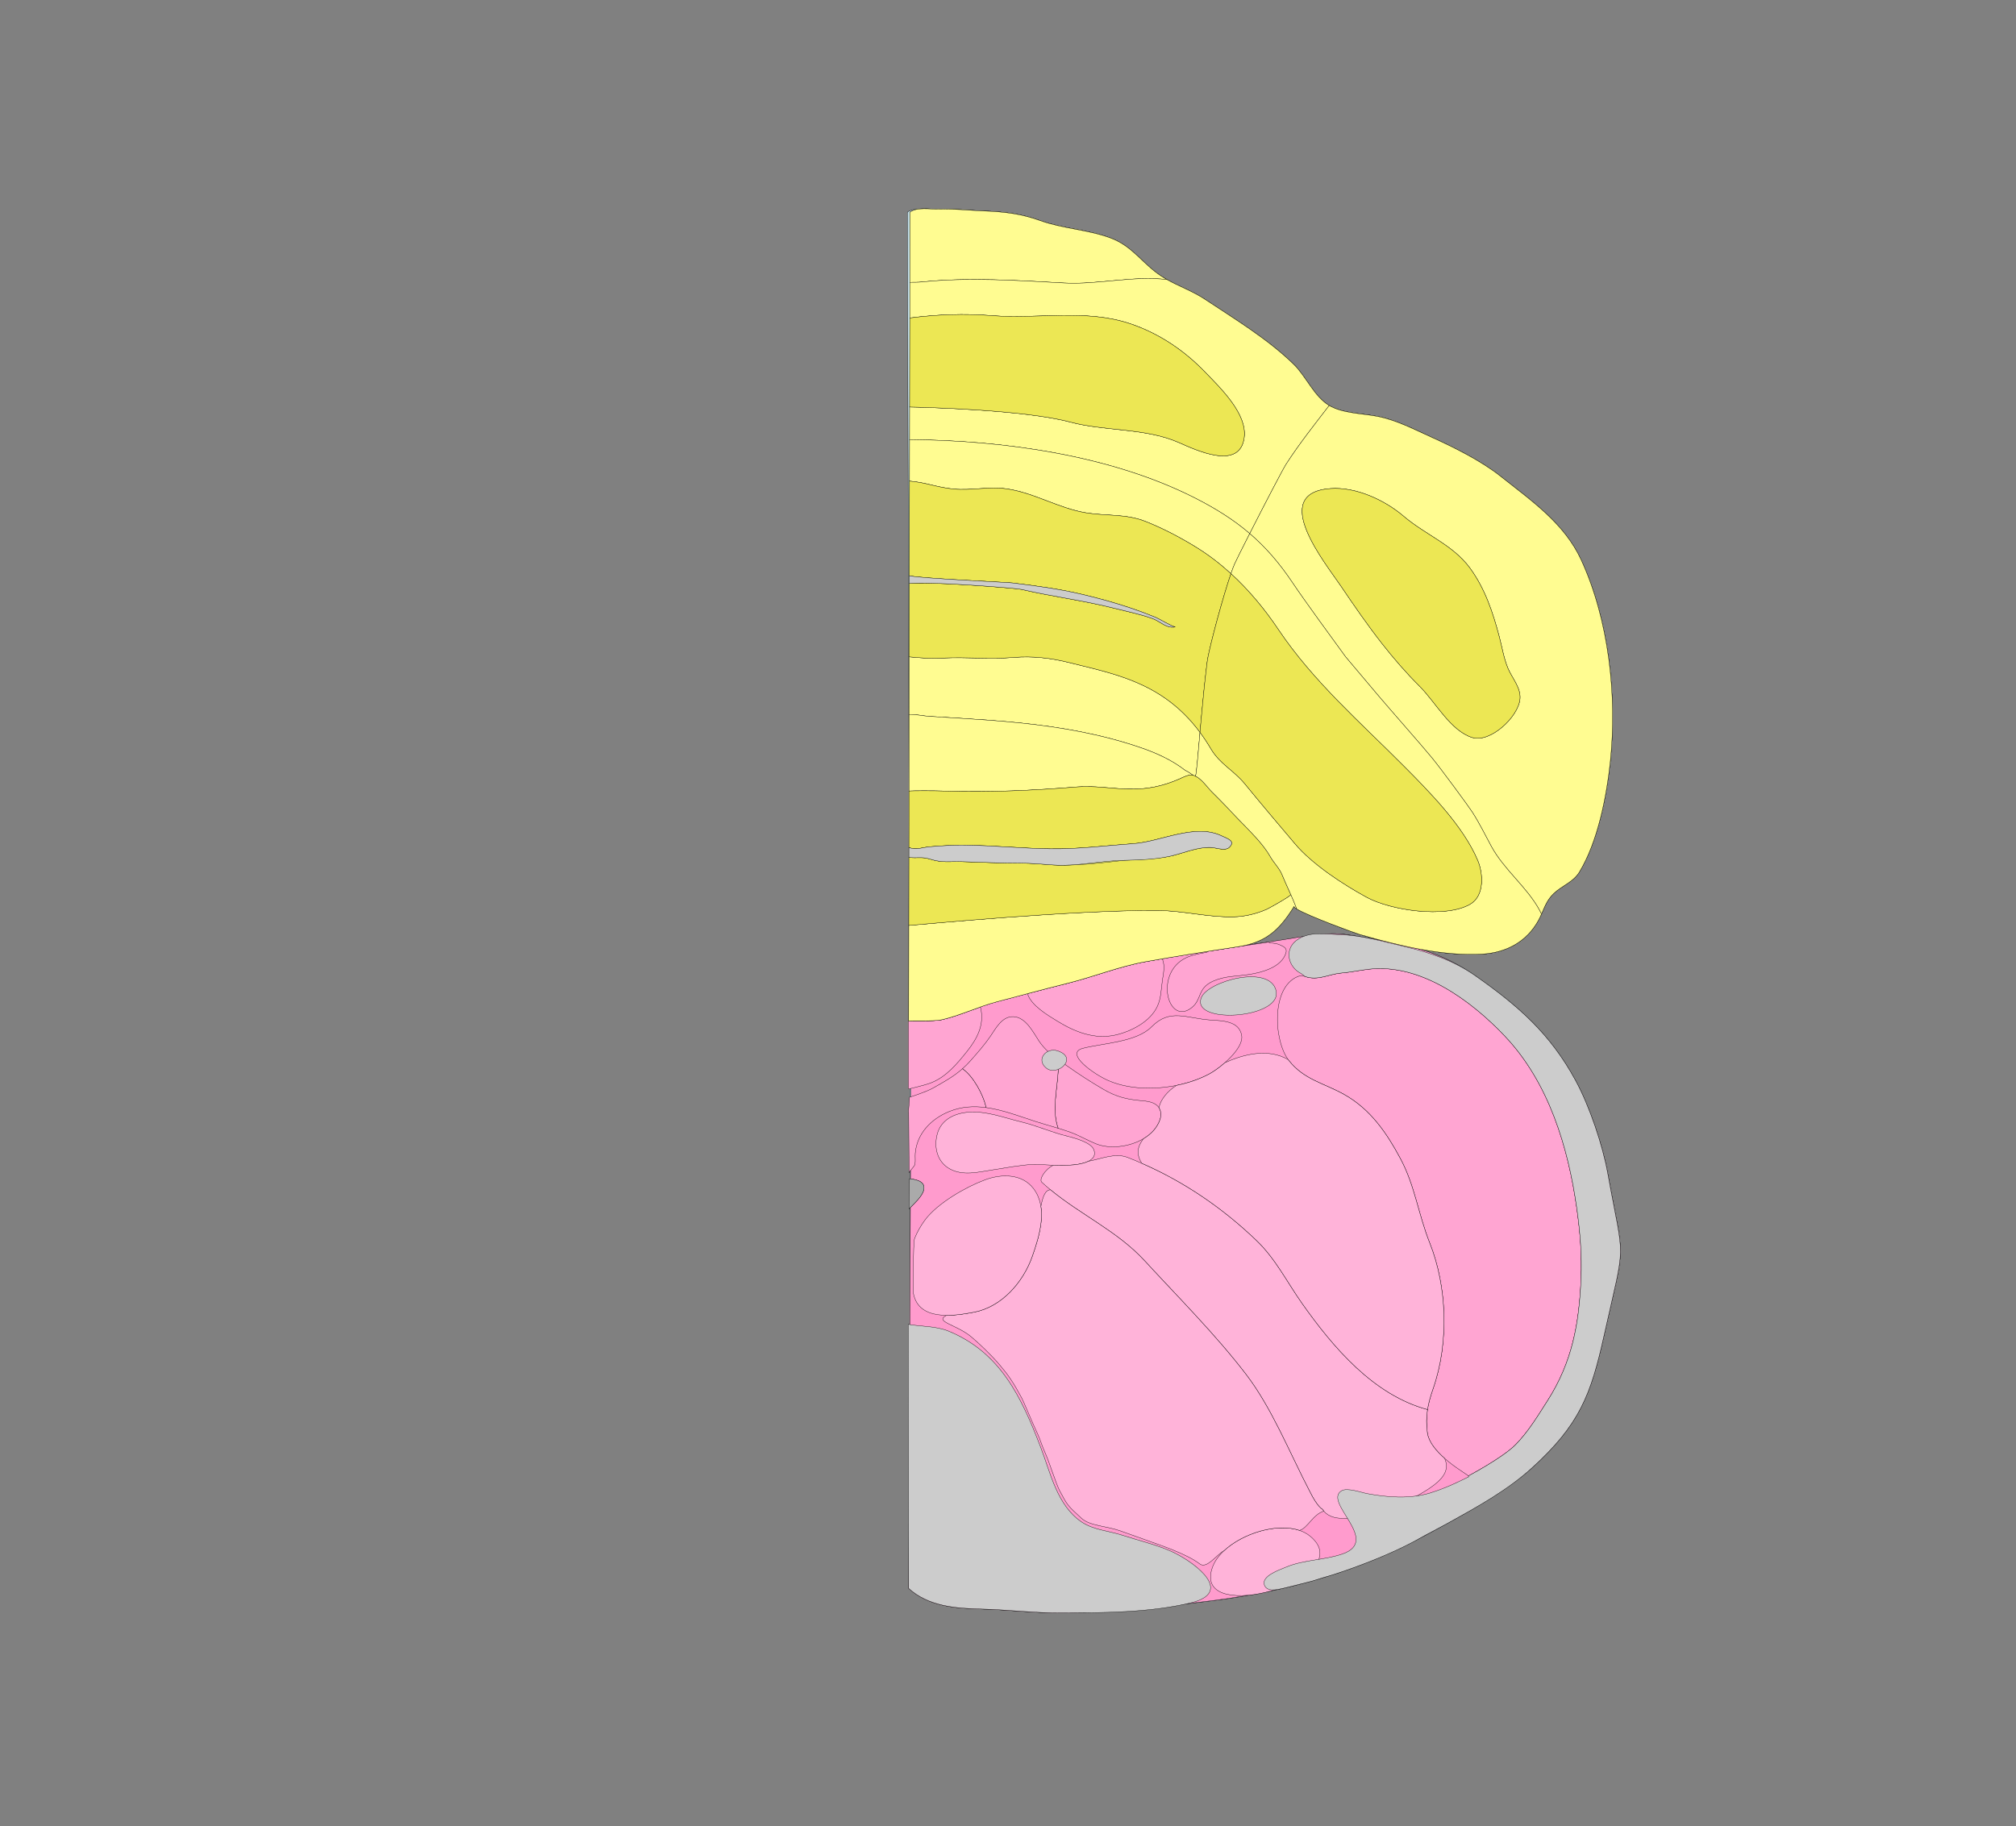 <svg width="6480" height="5872" xmlns="http://www.w3.org/2000/svg">
<rect width="100%" height="100%" fill="#808080" stroke="none"/>
<g transform="scale(1.0)">
<g id="180643204" order="1" parent_id="" graphic_group_label_id="28" graphic_group_label="Atlas - Adult Mouse" sub_image_id="100960101" transform=" scale(1.0, 1.0)"><path id="180643206" parent_id="180643204" order="0" structure_id="8" d="M2928.971,5106.835
			c62.827,57.875,150.484,64.449,231.764,66.42c84.979,2.063,168.661,12.936,254.662,12.521
			c163.063-0.786,319.812-18.825,482.313-39.135c244.854-30.606,473.681-95.772,689.833-213.368
			c100.874-54.893,247.862-133.293,335.56-212.803c154.647-140.221,190.261-235.935,232.697-426.342
			c70.74-317.407,65.701-223.893,12.099-520.619c-16.723-92.574-58.705-216.727-103.545-299.372
			c-81.344-149.883-182.925-239.034-322.155-336.899c-131.944-92.744-254.168-106.466-409.254-131.772
			c-68.247-11.143-139.449,6.149-207.414,16.39c-146.865,22.119-295.466,43.995-441.091,69.691
			c97.021-17.128,194.366-32.723,291.8-47.299c90.481-13.516,134.298-51.027,183.381-130.399
			c-7.311,11.983,193.959,85.626,211.072,90.547c121.899,35.002,267.572,70.885,394.249,62.997
			c77.037-4.805,142.314-39.817,179.794-108.105c17.56-32.01,21.632-60.037,49.115-86.488c26.33-25.349,62.738-36.408,82.643-69.198
			c59.379-97.872,87.592-243.261,99.455-355.456c22.23-210.165-4.739-455.341-93.978-648.498
			c-54.114-117.128-160.28-190.106-259.062-268.489c-61.505-48.814-148.019-92.12-219.909-124.552
			c-57.432-25.917-114.199-55.94-175.655-67.859c-47.93-9.307-111.635-9.404-154.76-34.793
			c-48.572-28.604-74.156-93.208-113.972-132.171c-83.09-81.304-189.06-145.434-286.194-209.774
			c-45.081-29.866-96.03-45.233-140.521-74.671c-61.188-40.487-91.266-95.825-162.557-122.171
			c-73.328-27.094-152.57-29.467-225.964-55.866c-60.215-21.665-113.858-28.257-178.227-30.793
			c-49.651-1.955-99.188-7.449-147.961-6.064c-27.905,0.791-78.155-7.396-100.68,9.911L2928.971,5106.835z" style="stroke:black;fill:#bfdae3"/><path id="180643207" parent_id="180643204" order="1" structure_id="354" d="M5167.752,3773.51
			c-16.789-92.574-58.926-216.727-103.927-299.372c-81.636-149.883-183.589-239.034-323.325-336.899
			c-132.429-92.744-255.1-106.466-410.744-131.772c-68.5-11.143-139.961,6.149-208.168,16.39
			c-147.401,22.119-296.549,43.995-442.708,69.691c-87.032,15.297-169.439,49.003-255.021,70.115
			c-75.834,18.712-151.182,39.272-226.717,59.111c-60.824,15.971-119.821,44.888-179.452,58.139
			c-24.643,5.475-88.46,1.939-88.687,4.122l-2.32,507.194c21.909,2.531,50.53,10.105,41.738,38.32
			c-5.783,18.554-27.374,38.783-42.16,53.885l-5.6,1224.401c63.055,57.875,151.037,64.449,232.609,66.42
			c85.288,2.063,169.275,12.936,255.587,12.521c163.661-0.786,320.979-18.825,484.073-39.135
			c245.745-30.606,475.407-95.772,692.345-213.368c101.242-54.893,248.766-133.293,336.787-212.803
			c155.209-140.221,190.951-235.935,233.541-426.342C5226.604,3976.722,5221.549,4070.236,5167.752,3773.51z" style="stroke:black;fill:#ff9bcd"/><path id="180643219" parent_id="180643204" order="2" structure_id="207" d="M2919.437,3283.034v218.108
			c-1.591,0.967,54.202-11.874,75.088-20.415c48.028-19.652,82.05-60.742,113.963-100.65
			c33.041-41.341,56.207-86.323,43.434-139.968l-0.284-2.703c-42.258,14.923-83.965,32.134-125.987,41.506
			c-24.554,5.475-104.762,1.939-104.989,4.122H2919.437z" style="stroke:black;fill:#ffa5d2"/><path id="180643218" parent_id="180643204" order="3" structure_id="711" d="M3693.501,3498.684
			c69.067-0.057,140.278-17.032,194.18-46.113c36.351-19.611,110.142-81.652,103.488-122.79
			c-7.75-47.924-62.958-47.736-100.081-50.234c-77.667-5.251-130.125-38.525-189.53,21.809
			c-48.319,49.076-153.575,52.305-220.047,68.922c-61.886,15.476,34.258,83.725,81.831,104.251
			C3601.86,3491.154,3647.201,3498.725,3693.501,3498.684z" style="stroke:black;fill:#ffa5d2"/><path id="180643220" parent_id="180643204" order="4" structure_id="1039" d="M3736.32,3083.622
			c8.973,22.687,3.326,44.618,0,67.859c-4.099,28.575-3.905,56.548-15.913,83.24c-23.01,51.185-86.975,82.415-135.821,93.216
			c-66.967,14.801-129.843-10.102-187.283-45.592c-30.103-18.6-81.442-48.558-94.433-86.556l-0.268-1.096
			c42.501-11.294,85.043-22.46,127.74-33.032c85.272-21.112,167.38-54.818,254.096-70.115c17.169-3.025,34.386-6.004,51.637-8.935
			L3736.32,3083.622z" style="stroke:black;fill:#ffa5d2"/><path id="180643221" parent_id="180643204" order="5" structure_id="903" d="M3882.594,3058.773
			c65.019-10.182,130.199-19.975,195.145-29.735l3.034,2.473c11.945,0.82,24.034,1.923,35.088,7.147
			c12.592,5.958,22.247,11.054,17.135,26.364c-15.173,45.457-76.337,61.247-116.842,67.811
			c-40.79,6.621-77.872,4.245-117.218,21.899c-50.803,22.802-35.216,58.074-67.778,84.422
			c-77.116,62.374-122.644-111.215-18.217-159.957c0.131-0.057,0.259-0.111,0.391-0.169c21.316-9.849,42.057-12.731,65.043-17.039
			L3882.594,3058.773z" style="stroke:black;fill:#ffa5d2"/><path id="180643215" parent_id="180643204" order="6" structure_id="666" d="M3168.54,3555.85l1.14,5.131
			c-39.09-5.271-78.49-3.4-117.86,12.35c-59.32,23.74-104.8,71.89-109.96,134.76c-0.95,11.49,1.03,23.73-0.84,35
			c-1.08,6.5-18.14,22.66-18.99,28.01l-1.37-194.489c-2.17-0.29,4.43-48.221,2.25-48.521c20.34-6.939,56.03-18.62,74.61-29.02
			c37.53-21.04,67.78-37.78,96.34-63.04l2.68,2.109C3128.39,3461.03,3159.47,3517.94,3168.54,3555.85z" style="stroke:black;fill:#ffa5d2"/><path id="180643217" parent_id="180643204" order="7" structure_id="682" d="M3725.55,3562c14.71,23.12-0.87,53.33-16.729,71.86
			c-9,10.51-20.4,19.67-33.311,27.29c-45.16,26.649-108.899,34.5-153.93,15.89c-27.99-11.57-53.85-26.98-82.5-37.2
			c-12.49-4.46-25.14-8.5-37.85-12.35l-1.421-3.78c-18.31-55.17-1.739-122.32,1.381-178.65c0.97-9.59,1.579-25.88,1.899-36.85
			c7.97,5.72,16.18,11.4,24.561,17.33c38.689,27.41,78.33,53.17,119.51,77.15c39.92,23.229,73.79,32.01,120.26,36.079
			c20,1.75,44.38,3.95,56.92,21.44C3724.76,3560.8,3725.17,3561.4,3725.55,3562z" style="stroke:black;fill:#ffa5d2"/><path id="180643216" parent_id="180643204" order="8" structure_id="691" d="M3403.09,3408.21c-0.32,10.97-0.93,27.26-1.899,36.85
			c-3.12,56.33-19.69,123.48-1.381,178.65l1.421,3.78c-24.86-7.54-49.971-14.4-74.641-22.391
			c-51.14-16.58-103.73-36.96-156.91-44.119l-1.14-5.131c-9.07-37.909-40.15-94.819-72-117.71l-2.68-2.109
			c8.9-7.86,17.64-16.55,26.39-26.46c22.38-25.37,44.89-50.86,63.89-78.75c16.68-24.5,36.76-63.391,72.91-62.101
			c40.26,1.44,63.7,50.07,82.42,78.181C3356.98,3373.18,3378.92,3390.87,3403.09,3408.21z" style="stroke:black;fill:#ffa5d2"/><path id="180643214" parent_id="180643204" order="9" structure_id="429" d="M4871.13,4645.293
			c40.913-41.294,72.388-93.638,103.473-142.37c78.935-123.741,101.224-246.693,107.245-391.518
			c3.18-76.327-2.856-149.966-13.438-225.441c-27.799-198.285-90.433-405.738-230.977-554.335
			c-108.52-114.741-270.973-234.669-437.02-215.56c-30.471,3.504-58.285,9.737-89.328,12.438
			c-41.124,3.597-74.773,25.666-116.383,10.997c-6.02-2.136-15.498-2.371-15.498-2.371c-94.691,27.247-86.65,208.729-36.271,272.919
			c47.744,60.813,111.659,72.378,175.81,107.916c86.854,48.119,139.086,126.089,182.682,207.514
			c46.664,87.146,57.366,178.94,94.264,271.328c28.083,70.317,43.249,151.857,45.358,227.44
			c2.31,82.804-7.913,163.954-35.177,242.044c-16.764,47.988-25.112,89.849-17.858,140.707
			c10.021,70.081,131.66,134.054,131.66,138.396C4719.673,4745.397,4829.254,4687.559,4871.13,4645.293z" style="stroke:black;fill:#ffa5d2"/><path id="180643209" parent_id="180643204" order="10" structure_id="839" d="M3452.186,3745.117
			c24.546-2.401,78.448-12.316,63.455-49.259c-9.479-23.369-63.915-37.725-85.598-42.999
			c-49.547-12.065-97.491-33.713-147.741-45.836c-55.737-13.429-111.465-35.613-169.221-31.158
			c-45.237,3.487-88.145,23.823-100.502,70.375c-11.505,43.37,0.162,90.536,41.495,112.542
			c41.602,22.143,89.678,9.844,133.406,3.043c45.229-7.043,90.239-15.824,136.017-18.441
			C3337.371,3742.587,3401.458,3750.084,3452.186,3745.117z" style="stroke:black;fill:#ffb3d9"/><path id="180643212" parent_id="180643204" order="11" structure_id="136" d="M3670.03,3740.14
			c137.18,59.94,260.489,144.13,369.47,248.931c61.15,58.8,97.5,133.21,146.34,202.319c99.42,140.681,229.3,294.04,402.641,340.511
			c-3.78,24.01-4.29,48.31-0.471,75.1c4.26,29.81,28.73,58.52,55.431,82c16.069,36.46-1.381,66-56.94,101.5c-72,46-74,26-150,60
			c-72.41,32.4-148.46,46.63-181.42,8.11c-1.64-1.9-3.16-3.94-4.58-6.11c0,0-16-7-40.58-57.24
			c-66.06-126.8-121.47-267.609-204.95-376.67c-97.529-127.41-216.96-246.6-325.569-364.77
			c-87.261-94.931-204.12-146.891-302.841-228.41c-9.51-7.851-18.859-15.98-27.989-24.45c-9.15-7.93,8.17-39.729,37.13-54.65
			c21.359,0.78,45.109,0.9,66.49-1.189c12.079-1.18,31.279-4.19,45.869-11.34c43.86-8.471,85.62-27.391,124.7-13.13
			C3638.69,3726.83,3654.45,3733.32,3670.03,3740.14z" style="stroke:black;fill:#ffb3d9"/><path id="180643210" parent_id="180643204" order="12" structure_id="235" d="M4067.985,5119.509
			c116.316-28.036,231.991-106.954,143.481-180.19c-82.172-67.997-276.943,2.475-313.271,97.19
			C3862.574,5129.408,3965.536,5144.19,4067.985,5119.509z" style="stroke:black;fill:#ffb3d9"/><path id="180643213" parent_id="180643204" order="13" structure_id="1098" d="M4641.05,4224.25c2.311,82.8-7.92,163.96-35.18,242.04
			c-7.93,22.71-13.98,44.05-17.39,65.61c-173.341-46.471-303.221-199.83-402.641-340.511
			c-48.84-69.109-85.189-143.52-146.34-202.319c-108.98-104.801-232.29-188.99-369.47-248.931
			c-18.7-29.779-14.03-53.93,5.479-78.989c12.91-7.62,24.311-16.78,33.311-27.29c15.859-18.53,31.439-48.74,16.729-71.86
			c3.021-24.29,26.62-53.84,55.88-72.23c38.67-7.8,75.311-20.51,106.25-37.199c13.41-7.24,31.931-20.25,49.61-35.86
			c57.66-26.17,137.89-47.94,203.229-9.88c0.79,1.11,1.591,2.18,2.41,3.22c47.75,60.82,111.66,72.38,175.811,107.92
			c86.859,48.12,139.09,126.09,182.689,207.511c46.66,87.149,57.36,178.939,94.261,271.329
			C4623.77,4067.13,4638.94,4148.67,4641.05,4224.25z" style="stroke:black;fill:#ffb3d9"/><path id="180643211" parent_id="180643204" order="14" structure_id="1107" d="M4250.5,4852.5c1.42,2.17,2.94,4.21,4.58,6.11
			c-34.99,10.529-51.91,54.529-77.89,61.92c-72.25-24.8-181.971,8.939-241.971,64.45c-26.331,14.925-56.526,60.649-79.21,42.992
			c-40.448-31.485-131.979-61.978-155.709-70.483c-18.175-6.515-29.061-10.809-100.729-35.998
			c-43.001-15.113-96.374-15.395-122.993-39.697c-45.146-41.217-45.146-41.217-70.643-89.296
			c-10.739-20.252-33.756-92.533-43.352-113.994c-14.886-33.294-19.524-51.793-26.999-67.497
			c-15.504-32.574-44.983-104.314-50.997-115.494c-27.941-51.947-42.878-73.671-71.997-107.994
			c-27.99-32.991-66.71-69.229-89.995-88.877c-48.224-40.693-121.418-48.984-79.797-69.682c30.66,0.19,62.6-5.17,88.21-10.08
			c88.62-16.99,157.681-95.81,187.09-179.74c16.591-47.37,35.851-107.21,27.641-160.18c5.89-30.62,13.729-53.44,30.819-53.55
			c98.721,81.52,215.58,133.479,302.841,228.41c108.609,118.17,228.04,237.359,325.569,364.77
			c83.48,109.061,138.891,249.87,204.95,376.67C4234.5,4845.5,4250.5,4852.5,4250.5,4852.5z" style="stroke:black;fill:#ffb3d9"/><path id="180643208" parent_id="180643204" order="15" structure_id="773" d="M2939.706,3982.012
			c8.284-20.596,19.384-40.516,33.567-59.606c39.971-53.773,130.216-105.566,192.167-128.798
			c53.27-19.985,120.006-20.724,157.032,28.53c46.649,62.066,18.582,151.466-4.372,216.998
			c-29.406,83.932-98.466,162.752-187.088,179.741c-67.218,12.895-178.032,28.902-195.113-60.633
			C2935.607,4156.756,2934.561,3994.797,2939.706,3982.012z" style="stroke:black;fill:#ffb3d9"/><path id="180643222" parent_id="180643204" order="16" structure_id="512" d="M2920.662,3283.034
			c0.228-2.19,80.436,1.346,104.989-4.122c59.412-13.259,118.198-42.175,178.795-58.146
			c75.258-19.832,150.339-40.393,225.897-59.104c85.272-21.112,167.38-54.826,254.096-70.123
			c97.021-17.12,194.366-32.715,291.8-47.291c90.481-13.516,134.298-51.027,183.381-130.399
			c-7.311,11.983,193.959,85.626,211.072,90.547c121.899,35.002,267.572,70.885,394.249,62.997
			c77.037-4.805,142.314-39.817,179.794-108.105c17.56-32.01,21.632-60.037,49.115-86.488c26.33-25.349,62.738-36.408,82.643-69.198
			c59.379-97.872,87.592-243.261,99.455-355.456c22.23-210.165-4.739-455.341-93.978-648.498
			c-54.114-117.128-160.28-190.106-259.062-268.489c-61.505-48.814-148.019-92.12-219.909-124.552
			c-57.432-25.917-114.199-55.94-175.655-67.859c-47.93-9.307-111.635-9.404-154.76-34.793
			c-48.572-28.604-74.156-93.208-113.972-132.171c-83.09-81.304-189.06-145.434-286.194-209.774
			c-45.081-29.866-96.03-45.233-140.521-74.671c-61.188-40.487-91.266-95.825-162.557-122.171
			c-73.328-27.094-152.57-29.467-225.964-55.866c-60.215-21.665-113.858-28.257-178.227-30.793
			c-49.651-1.955-99.188-7.449-147.961-6.064c-27.905,0.791-69.846-7.396-92.372,9.911L2920.662,3283.034z" style="stroke:black;fill:#f0f080"/><path id="180643227" parent_id="180643204" order="17" structure_id="10725" d="M3421.956,909.881
			c106.493,5.693,221.659-24.072,328.87-10.996c-6.412-3.63-12.735-7.449-18.93-11.547
			c-61.188-40.487-91.266-95.825-162.557-122.171c-73.328-27.094-152.57-29.467-225.964-55.866
			c-60.215-21.665-113.858-28.257-178.227-30.793c-49.651-1.955-99.188-7.449-147.961-6.064
			c-27.905,0.791-69.846-7.396-92.372,9.911l-0.36,225.29c12.672-0.17,25.422,0.268,38.239-1.078
			C3113.288,890.752,3272.986,901.926,3421.956,909.881z" style="stroke:black;fill:#fffc91"/><path id="180643229" parent_id="180643204" order="18" structure_id="10728" d="M4272.402,1303.841
			c-48.453-28.658-74.025-93.145-113.79-132.059c-83.09-81.304-189.06-145.434-286.194-209.774
			c-38.805-25.708-81.953-40.68-121.592-63.124c-107.211-13.076-222.377,16.689-328.87,10.996
			c-148.97-7.955-308.668-19.129-459.261-3.316c-12.816,1.346-25.566,0.908-38.239,1.078l-0.183,114.644
			c87.241-11.108,175.112-14.646,263.661-7.526c148.277,11.923,302.381-22.504,446.342,26.554
			c93.979,32.022,173.79,86.724,241.811,157.666c48.02,50.064,133.324,131.983,123.116,208.095
			c-14.43,107.382-156.238,39.296-210.757,15.416c-106.92-46.834-235.79-35.516-348.714-65.57
			c-148.961-39.636-471.052-47.43-515.916-48.334l-0.167,104.772c301.081,2.665,644.246,49.871,914.423,186.33
			c69.576,35.142,127.546,71.729,178.947,115.833c44.999-88.489,106.146-206.445,117.373-223.798
			C4176.545,1426.569,4225.027,1365.371,4272.402,1303.841z" style="stroke:black;fill:#fffc91"/><path id="180643228" parent_id="180643204" order="19" structure_id="10726" d="M3999.202,1407.077
			c10.208-76.112-75.097-158.031-123.116-208.095c-68.021-70.942-147.831-125.644-241.811-157.666
			c-143.961-49.058-298.064-14.63-446.342-26.554c-88.548-7.12-176.42-3.582-263.661,7.526l-0.458,286.3
			c44.864,0.905,366.955,8.699,515.916,48.334c112.924,30.055,241.794,18.736,348.714,65.57
			C3842.964,1446.373,3984.772,1514.458,3999.202,1407.077z" style="stroke:black;fill:#ece754"/><path id="180643230" parent_id="180643204" order="20" structure_id="10731" d="M4017.019,1715.522
			c-51.401-44.104-109.371-80.691-178.947-115.833c-270.178-136.459-613.343-183.665-914.423-186.33l-0.213,133.39
			c54.666,4.668,87.819,20.502,142.169,25.554c56.125,5.226,112.843-8.576,168.823-0.795
			c88.768,12.341,167.922,62.747,255.733,77.174c66.552,10.937,127.968,2.547,192.539,28.123
			c55.81,22.12,112.245,51.816,163.129,83.316c39.476,24.426,76.42,52.928,110.797,84.355c4.367-12.691,8.358-23.381,11.767-31.271
			C3972.317,1804.121,3992.215,1764.297,4017.019,1715.522z" style="stroke:black;fill:#fffc91"/><path id="180643232" parent_id="180643204" order="21" structure_id="10731" d="M3857.152,2354.499
			c-30.459-41.08-66.051-77.2-108.711-107.503c-96.29-68.411-206.456-90.692-315.559-117.664
			c-56.061-13.859-114.711-20.488-172.53-15.7c-79.487,6.58-150.282-1.632-230.507,2.077c-46.893,2.164-65.06-0.292-107.313-3.816
			l-0.296,185.22c21.426-0.777,46.727,4.993,64.664,6.099c32.543,2.006,65.094,3.9,97.635,5.934
			c65.506,4.095,131.015,8.593,196.307,15.37c130.333,13.526,259.972,36.364,384.218,78.839
			c51.389,17.568,101.549,40.133,144.652,73.718c0,0,4.515,1.986,10.445,5.519l15.064,10.287c2.341,0.52,4.729,1.311,7.175,2.418
			C3845.212,2494.357,3850.146,2434.081,3857.152,2354.499z" style="stroke:black;fill:#fffc91"/><path id="180643231" parent_id="180643204" order="22" structure_id="10729" d="M3478.867,1911.11
			c53.731,12.748,107.081,27.344,159.335,45.213c26.006,8.893,51.787,18.451,77.174,28.967c9.805,4.056,56.354,31.839,62.204,29.998
			c-8.505,2.669-18.599,1.079-28.073-2.856c-16.059-6.662-27.323-17.332-46.472-24.181c-38.752-13.875-81.393-22.386-122.758-32.91
			c-98.02-24.927-198.562-37.26-296.93-60.313c-18.423-4.299-306.059-26.747-360.439-18.826l-0.376,235.69
			c42.253,3.524,60.42,5.98,107.313,3.816c80.225-3.709,151.021,4.503,230.507-2.077c57.819-4.788,116.47,1.841,172.53,15.7
			c109.103,26.972,219.269,49.253,315.559,117.664c42.66,30.303,78.252,66.423,108.711,107.503
			c1.141-12.955,2.336-26.422,3.586-40.228c0.25-2.761,0.502-5.536,0.756-8.322c2.544-27.869,5.306-56.955,8.284-85.877
			c0.014-0.127,0.026-0.254,0.04-0.382c0.238-2.315,0.479-4.629,0.72-6.941c0.014-0.137,0.028-0.274,0.043-0.411
			c0.238-2.286,0.479-4.57,0.721-6.853c0.019-0.183,0.038-0.365,0.058-0.548c0.242-2.284,0.485-4.565,0.73-6.844
			c0.014-0.128,0.027-0.257,0.041-0.385c0.25-2.32,0.5-4.636,0.752-6.948c0.01-0.083,0.019-0.167,0.027-0.25
			c0.521-4.772,1.048-9.526,1.581-14.256c0-0.006,0.001-0.013,0.002-0.02c0.259-2.296,0.519-4.585,0.78-6.869
			c0.017-0.149,0.034-0.299,0.051-0.448c0.252-2.193,0.504-4.38,0.758-6.561c0.028-0.236,0.056-0.472,0.083-0.708
			c0.246-2.113,0.494-4.219,0.743-6.32c0.035-0.3,0.071-0.6,0.106-0.899c0.247-2.08,0.495-4.153,0.745-6.219
			c0.033-0.276,0.066-0.552,0.101-0.828c0.253-2.09,0.507-4.174,0.763-6.248c0.028-0.233,0.058-0.465,0.086-0.698
			c0.261-2.115,0.523-4.222,0.787-6.319c0.021-0.166,0.041-0.33,0.063-0.496c0.273-2.175,0.549-4.341,0.825-6.495
			c0.069-0.541,0.149-1.115,0.234-1.707c0.013-0.091,0.025-0.18,0.038-0.271c0.084-0.572,0.175-1.169,0.272-1.786
			c0.018-0.115,0.036-0.23,0.055-0.347c0.101-0.632,0.207-1.281,0.321-1.957c0.015-0.086,0.031-0.176,0.046-0.263
			c0.116-0.682,0.238-1.382,0.368-2.106c0.008-0.049,0.017-0.095,0.025-0.144c0.134-0.747,0.276-1.521,0.424-2.311
			c0.023-0.122,0.046-0.243,0.069-0.366c0.146-0.778,0.299-1.578,0.458-2.397c0.026-0.132,0.053-0.267,0.078-0.4
			c0.165-0.844,0.335-1.704,0.513-2.589c0.013-0.063,0.026-0.129,0.039-0.192c0.178-0.881,0.361-1.783,0.552-2.703
			c0.019-0.088,0.035-0.174,0.054-0.262c0.192-0.932,0.393-1.885,0.598-2.855c0.031-0.147,0.063-0.295,0.094-0.443
			c0.205-0.965,0.415-1.948,0.632-2.95c0.029-0.135,0.059-0.272,0.088-0.408c0.457-2.107,0.938-4.292,1.444-6.551
			c0.026-0.116,0.052-0.229,0.077-0.345c0.245-1.092,0.496-2.203,0.753-3.329c0.039-0.173,0.079-0.347,0.118-0.521
			c0.259-1.134,0.521-2.282,0.791-3.447c0.025-0.11,0.052-0.222,0.077-0.333c0.567-2.456,1.158-4.981,1.771-7.571
			c0.028-0.118,0.056-0.234,0.084-0.353c0.299-1.263,0.604-2.542,0.913-3.835c0.034-0.145,0.069-0.29,0.104-0.435
			c0.313-1.308,0.631-2.628,0.954-3.965c0.016-0.065,0.032-0.131,0.048-0.195c0.332-1.375,0.67-2.763,1.013-4.167
			c0.007-0.028,0.014-0.056,0.021-0.084c0.337-1.381,0.68-2.777,1.026-4.185c0.038-0.153,0.075-0.306,0.113-0.459
			c0.342-1.388,0.688-2.788,1.04-4.201c0.029-0.117,0.059-0.235,0.088-0.352c0.74-2.978,1.5-6.008,2.277-9.085
			c0.006-0.023,0.012-0.047,0.018-0.07c0.387-1.532,0.778-3.077,1.174-4.631c0.022-0.087,0.045-0.175,0.067-0.262
			c0.396-1.557,0.796-3.123,1.2-4.7c0.007-0.024,0.013-0.049,0.019-0.073c0.825-3.219,1.668-6.48,2.524-9.778
			c0.011-0.042,0.022-0.084,0.033-0.126c0.42-1.615,0.844-3.239,1.271-4.872c0.021-0.083,0.043-0.167,0.065-0.25
			c1.313-5.019,2.658-10.113,4.031-15.26v-0.001c1.843-6.913,3.734-13.921,5.66-20.977c0.007-0.024,0.013-0.047,0.02-0.071
			c13.988-51.235,29.823-104.902,42.49-141.708c-34.377-31.427-71.321-59.929-110.797-84.355
			c-50.884-31.5-107.319-61.197-163.129-83.316c-64.571-25.576-125.987-17.186-192.539-28.123
			c-87.812-14.427-166.966-64.833-255.733-77.174c-55.98-7.781-112.698,6.021-168.823,0.795
			c-54.35-5.052-87.503-20.886-142.169-25.554l-0.283,177.285l-0.203,126.996c30.979,8.563,311.629,20.786,331.457,23.208
			C3329.663,1883.458,3405.012,1893.592,3478.867,1911.11z" style="stroke:black;fill:#ece754"/><path id="180643233" parent_id="180643204" order="23" structure_id="10734" d="M4070.736,2923.755
			c-33.326,14.509-69.79,23.223-106.19,24.018c-81.255,1.801-161.237-19.848-242.417-20.433
			c-272.807-1.936-766.476,45.488-800.976,48.148l-0.491,307.545c0.228-2.19,80.436,1.346,104.989-4.122
			c59.412-13.259,118.198-42.175,178.795-58.146c75.258-19.832,150.339-40.393,225.897-59.104
			c85.272-21.112,167.38-54.826,254.096-70.123c97.021-17.12,194.366-32.715,291.8-47.291
			c90.481-13.516,134.298-51.027,183.381-130.399c-1.055,1.729,2.242,4.746,8.695,8.652c-5.813-15.501-12.353-30.757-19.089-45.937
			C4138.792,2887.262,4076.583,2921.201,4070.736,2923.755z" style="stroke:black;fill:#fffc91"/><path id="180643235" parent_id="180643204" order="24" structure_id="10734" d="M3820.157,2482.591
			c-5.931-3.532-10.445-5.519-10.445-5.519c-43.104-33.585-93.264-56.15-144.652-73.718
			c-124.246-42.475-253.885-65.313-384.218-78.839c-65.292-6.776-130.801-11.275-196.307-15.37
			c-32.542-2.034-65.092-3.928-97.635-5.934c-17.937-1.105-43.237-6.875-64.664-6.099l-0.393,246.112
			c14.148-1.068,78.809-1.136,116.489,0.165c137.64,4.73,285.919-1.972,423.218-13.299c54.309-4.479,109.437,5.291,163.703,6.962
			c59.761,1.842,111.798-8.707,166.632-32.936c14.853-6.564,28.205-14.693,43.545-11.187c-0.069-0.016-0.139-0.037-0.208-0.052
			L3820.157,2482.591z" style="stroke:black;fill:#fffc91"/><path id="180643234" parent_id="180643204" order="25" structure_id="10732" d="M3722.129,2927.341
			c81.18,0.584,161.162,22.233,242.417,20.433c36.4-0.795,72.864-9.509,106.19-24.018c5.847-2.554,68.055-36.493,78.489-47.191
			c-0.014-0.031-0.027-0.061-0.041-0.092c-2.452-5.525-4.93-11.04-7.407-16.553c-2.438-5.423-4.877-10.843-7.295-16.269
			c-0.004-0.008-0.007-0.016-0.011-0.024c-4.755-10.174-9.057-20.502-13.428-31.178c-0.003-0.008-0.006-0.016-0.01-0.023
			c-0.111-0.273-0.241-0.538-0.356-0.809c-0.412-0.976-0.834-1.946-1.279-2.903c-0.568-1.208-1.162-2.401-1.779-3.582
			c-0.079-0.152-0.15-0.309-0.23-0.46c-0.011-0.021-0.023-0.041-0.034-0.062c-0.656-1.238-1.337-2.463-2.043-3.676
			c-0.725-1.246-1.474-2.479-2.243-3.702c-0.682-1.083-1.382-2.155-2.093-3.223c-0.218-0.327-0.438-0.653-0.659-0.979
			c-0.533-0.789-1.071-1.575-1.617-2.357c-0.218-0.313-0.436-0.627-0.655-0.94c-1.499-2.126-3.036-4.233-4.592-6.33
			c-0.245-0.33-0.49-0.659-0.736-0.988c-0.608-0.816-1.218-1.632-1.829-2.447c-0.66-0.88-1.321-1.76-1.982-2.641
			c-0.294-0.392-0.589-0.785-0.883-1.177c-0.746-0.996-1.489-1.993-2.229-2.992c-0.233-0.314-0.465-0.63-0.696-0.945
			c-0.567-0.77-1.131-1.541-1.691-2.314c-0.237-0.328-0.476-0.657-0.713-0.986c-0.756-1.054-1.508-2.111-2.245-3.175
			c-0.013-0.018-0.024-0.036-0.037-0.054c-0.726-1.047-1.437-2.103-2.139-3.163c-0.209-0.316-0.415-0.635-0.622-0.953
			c-0.522-0.802-1.037-1.609-1.543-2.42c-0.204-0.328-0.41-0.655-0.611-0.985c-0.677-1.106-1.342-2.218-1.98-3.345
			c-24.778-43.719-65.909-82.067-100.477-118.175c-28.608-29.875-56.399-60.06-86.163-89.158
			c-16.496-16.146-33.35-42.616-54.478-52.19c-0.594-0.269-1.185-0.518-1.771-0.75c0,0,0,0-0.001,0
			c-0.187-0.074-0.371-0.136-0.558-0.206c-0.399-0.151-0.8-0.302-1.196-0.437c-0.322-0.109-0.643-0.203-0.963-0.301
			c-0.256-0.079-0.514-0.164-0.769-0.236c-0.578-0.164-1.152-0.308-1.725-0.439c-15.333-3.498-28.682,4.627-43.529,11.189
			c-54.834,24.229-106.871,34.777-166.632,32.936c-54.267-1.671-109.395-11.441-163.703-6.962
			c-137.299,11.327-285.578,18.029-423.218,13.299c-37.68-1.301-102.34-1.233-116.489-0.165l-0.29,181.397
			c22.38,9.769,42.596-0.098,66.479-2.178c38.495-3.351,78.66-5.654,117.274-5.127c91.48,1.265,179.526,10.402,270.835,11.797
			c89.677,1.379,178.47-10.524,267.872-16.747c86.716-6.045,197.944-66.503,283.142-24.635c16.18,7.953,46.771,15.969,23.46,37.179
			c-13.462,12.212-44.044-0.162-59.892-0.396c-46.25-0.699-87.017,19.043-131.108,28.675
			c-46.583,10.158-147.598,12.934-147.598,12.934s-152.325,20.091-226.87,14.898c-35.775-2.5-69.985-5.778-106.117-5.834
			c-61.423-0.098-122.864-2.605-183.606-4.723c-41.869-1.468-65.676,4.544-105.208-8.081c-27.837-8.871-41.691-2.197-68.713-5.835
			l-0.339,212.427l-0.01,6.516C2955.653,2972.829,3449.322,2925.405,3722.129,2927.341z" style="stroke:black;fill:#ece754"/><path id="180643224" parent_id="180643204" order="26" structure_id="10683" d="M5081.97,1799.647
			c-54.114-117.128-160.28-190.106-259.062-268.489c-61.505-48.814-148.019-92.12-219.909-124.552
			c-57.432-25.917-114.199-55.94-175.655-67.859c-47.93-9.307-111.635-9.404-154.76-34.793c-0.062-0.036-0.12-0.076-0.182-0.113
			c-47.375,61.53-95.857,122.728-138.011,187.883c-11.227,17.353-72.374,135.309-117.373,223.798
			c50.619,43.433,94.868,94.155,137.544,157.979c38.463,57.521,122.333,172.096,170.3,237.979c0,0,68.63,81.579,106.354,126.16
			s140.604,161.179,171.468,198.902s118.345,156.876,129.647,174.509c22.808,35.605,40.855,72.452,60.855,109.557
			c40.668,75.478,115.018,131.628,154.843,205.143l6.703,13.019c10.475-23.715,17.662-45.324,39.117-65.973
			c26.33-25.349,62.738-36.408,82.643-69.198c59.379-97.872,87.592-243.261,99.455-355.456
			C5198.178,2237.98,5171.208,1992.803,5081.97,1799.647z M4885.672,2247.15c-5.292,57.951-95.301,141.737-152.943,124.268
			c-69.637-21.105-118.117-113.484-168.79-164.043c-44.4-44.304-84.015-90.132-121.228-137.6
			c-46.622-59.485-89.482-121.55-133.266-186.446c-48.457-71.827-232.761-298.113-33.129-312.524
			c81.977-5.924,174.234,36.757,235.674,89.231c70.203,59.947,157.473,91.186,212.592,166.121
			c48.668,66.162,74.163,143.377,94.78,221.97c8.942,34.087,13.99,67.161,27.208,99.618
			C4859.43,2179.315,4888.949,2210.847,4885.672,2247.15z" style="stroke:black;fill:#fffc91"/><path id="180643223" parent_id="180643204" order="27" structure_id="10681" d="M4819.362,2048.126
			c-20.617-78.593-46.112-155.808-94.78-221.97c-55.119-74.935-142.389-106.174-212.592-166.121
			c-61.439-52.474-153.697-95.155-235.674-89.231c-199.632,14.411-15.328,240.697,33.129,312.524
			c43.783,64.896,86.644,126.961,133.266,186.446c37.213,47.468,76.827,93.296,121.228,137.6
			c50.673,50.559,99.153,142.938,168.79,164.043c57.643,17.47,147.651-66.316,152.943-124.268
			c3.277-36.303-26.242-67.835-39.102-99.406C4833.353,2115.287,4828.305,2082.213,4819.362,2048.126z" style="stroke:black;fill:#ece754"/><path id="180643226" parent_id="180643204" order="28" structure_id="10686" d="M4948.029,2925.752
			c-39.825-73.515-114.175-129.665-154.843-205.143c-20-37.105-38.048-73.952-60.855-109.557
			c-11.303-17.632-98.783-136.786-129.647-174.509s-133.744-154.321-171.468-198.902s-106.354-126.16-106.354-126.16
			c-47.967-65.884-131.837-180.458-170.3-237.979c-42.676-63.824-86.925-114.546-137.544-157.979
			c-24.804,48.774-44.701,88.599-48.626,97.685c-3.408,7.889-7.399,18.579-11.767,31.271
			c58.167,53.175,108.974,114.738,152.181,179.193c111.854,166.859,261.844,297.123,402.478,438.561
			c84.558,85.037,192.29,194.009,238.719,304.628c17.056,40.612,22.891,113.428-25.21,140.701
			c-80.411,45.584-255.256,19.083-331.877-22.729c-76.388-41.682-173.821-105.305-229.841-171.281
			c-54.324-63.98-108.593-128.333-161.771-193.264c-36.475-44.538-79.673-62.957-109.289-113.07
			c-10.85-18.364-22.431-35.952-34.862-52.718c-7.006,79.582-11.94,139.858-14.756,140.797c21.128,9.574,37.981,36.044,54.478,52.19
			c29.764,29.098,57.555,59.283,86.163,89.158c34.567,36.108,75.698,74.456,100.477,118.175
			c11.296,19.909,28.827,36.38,37.52,57.603c15.082,36.822,33.281,72.743,47.281,110.078
			c38.264,23.16,187.733,77.684,202.377,81.895c121.899,35.002,267.572,70.885,394.249,62.997
			c77.037-4.805,142.314-39.817,179.794-108.105c3.852-7.021,7.055-13.852,9.998-20.516L4948.029,2925.752z" style="stroke:black;fill:#fffc91"/><path id="180643225" parent_id="180643204" order="29" structure_id="10684" d="M3914.116,1986.256
			c-1.926,7.056-3.817,14.065-5.66,20.977v0.001c-1.373,5.147-2.718,10.241-4.031,15.26c-0.022,0.083-0.044,0.167-0.065,0.25
			c-0.427,1.632-0.851,3.256-1.271,4.872c-0.011,0.042-0.022,0.084-0.033,0.126c-0.856,3.297-1.699,6.559-2.524,9.778
			c-0.006,0.024-0.012,0.048-0.019,0.073c-0.404,1.577-0.805,3.144-1.2,4.7c-0.022,0.087-0.045,0.174-0.067,0.262
			c-0.396,1.555-0.787,3.099-1.174,4.631c-0.006,0.023-0.012,0.046-0.018,0.07c-0.777,3.078-1.537,6.107-2.277,9.085
			c-0.029,0.117-0.059,0.235-0.088,0.352c-0.352,1.413-0.698,2.813-1.04,4.201c-0.038,0.153-0.075,0.306-0.113,0.459
			c-0.347,1.407-0.689,2.804-1.026,4.185c-0.007,0.028-0.014,0.056-0.021,0.084c-0.343,1.404-0.681,2.792-1.013,4.167
			c-0.016,0.064-0.032,0.13-0.048,0.195c-0.323,1.337-0.641,2.657-0.954,3.965c-0.034,0.145-0.069,0.291-0.104,0.435
			c-0.31,1.293-0.614,2.572-0.913,3.835c-0.028,0.118-0.056,0.235-0.084,0.353c-0.612,2.59-1.203,5.115-1.771,7.571
			c-0.025,0.11-0.052,0.222-0.077,0.333c-0.27,1.166-0.532,2.313-0.791,3.447c-0.039,0.174-0.079,0.348-0.118,0.521
			c-0.257,1.126-0.508,2.237-0.753,3.329c-0.025,0.116-0.051,0.229-0.077,0.345c-0.506,2.259-0.987,4.444-1.444,6.551
			c-0.029,0.136-0.059,0.272-0.088,0.408c-0.217,1.001-0.427,1.984-0.632,2.95c-0.031,0.148-0.063,0.296-0.094,0.443
			c-0.205,0.97-0.405,1.924-0.598,2.855c-0.019,0.088-0.035,0.174-0.054,0.262c-0.19,0.92-0.374,1.822-0.552,2.703
			c-0.013,0.063-0.026,0.129-0.039,0.192c-0.178,0.885-0.348,1.746-0.513,2.589c-0.025,0.133-0.052,0.268-0.078,0.4
			c-0.159,0.819-0.313,1.619-0.458,2.397c-0.023,0.123-0.046,0.244-0.069,0.366c-0.147,0.791-0.29,1.564-0.424,2.311
			c-0.009,0.049-0.018,0.095-0.025,0.144c-0.13,0.725-0.252,1.425-0.368,2.106c-0.015,0.087-0.031,0.176-0.046,0.263
			c-0.114,0.676-0.221,1.325-0.321,1.957c-0.019,0.116-0.037,0.232-0.055,0.347c-0.098,0.617-0.188,1.214-0.272,1.786
			c-0.013,0.092-0.025,0.181-0.038,0.271c-0.085,0.592-0.165,1.166-0.234,1.707c-0.276,2.154-0.552,4.32-0.825,6.495
			c-0.021,0.166-0.042,0.33-0.063,0.496c-0.264,2.097-0.526,4.204-0.787,6.319c-0.028,0.233-0.058,0.465-0.086,0.698
			c-0.256,2.074-0.51,4.158-0.763,6.248c-0.034,0.276-0.067,0.552-0.101,0.828c-0.25,2.066-0.498,4.139-0.745,6.219
			c-0.035,0.299-0.071,0.599-0.106,0.899c-0.249,2.101-0.497,4.207-0.743,6.32c-0.027,0.236-0.055,0.472-0.083,0.708
			c-0.254,2.181-0.506,4.367-0.758,6.561c-0.017,0.149-0.034,0.298-0.051,0.448c-0.262,2.284-0.521,4.573-0.78,6.869
			c-0.001,0.006-0.002,0.013-0.002,0.02c-0.533,4.73-1.06,9.484-1.581,14.256c-0.009,0.083-0.018,0.166-0.027,0.25
			c-0.252,2.312-0.502,4.628-0.752,6.948c-0.014,0.128-0.027,0.257-0.041,0.385c-0.245,2.278-0.488,4.56-0.73,6.844
			c-0.02,0.183-0.039,0.365-0.058,0.548c-0.242,2.282-0.482,4.566-0.721,6.853c-0.015,0.137-0.029,0.273-0.043,0.411
			c-0.241,2.312-0.481,4.626-0.72,6.941c-0.014,0.127-0.026,0.254-0.04,0.382c-2.979,28.923-5.74,58.009-8.284,85.877
			c-0.254,2.787-0.506,5.562-0.756,8.322c-1.25,13.806-2.445,27.272-3.586,40.228c12.432,16.767,24.013,34.354,34.862,52.718
			c29.616,50.113,72.814,68.532,109.289,113.07c53.179,64.931,107.447,129.284,161.771,193.264
			c56.02,65.976,153.453,129.599,229.841,171.281c76.621,41.812,251.466,68.313,331.877,22.729
			c48.101-27.272,42.266-100.089,25.21-140.701c-46.429-110.62-154.161-219.591-238.719-304.628
			c-140.634-141.438-290.624-271.702-402.478-438.561c-43.207-64.455-94.014-126.018-152.181-179.193
			c-12.666,36.805-28.502,90.475-42.49,141.708C3914.129,1986.209,3914.123,1986.232,3914.116,1986.256z" style="stroke:black;fill:#ece754"/><path id="180643237" parent_id="180643204" order="30" structure_id="1009" d="M3927.155,2687.731
			c-85.197-41.868-196.426,18.59-283.142,24.635c-89.402,6.223-178.195,18.126-267.872,16.747
			c-91.31-1.396-179.355-10.533-270.835-11.797c-38.614-0.527-78.779,1.776-117.274,5.127c-23.883,2.08-44.099,11.947-66.479,2.178
			l-0.051,31.926c27.022,3.638,40.876-3.036,68.713,5.835c39.532,12.625,63.339,6.613,105.208,8.081
			c60.743,2.117,122.183,4.625,183.606,4.723c36.132,0.057,70.342,3.335,106.117,5.834c74.545,5.193,151.945-13.681,226.87-14.898
			c47.491-0.771,101.015-2.775,147.598-12.934c44.092-9.632,84.858-29.374,131.108-28.675c15.848,0.234,46.43,12.608,59.892,0.396
			C3973.926,2703.7,3943.335,2695.684,3927.155,2687.731z" style="stroke:black;fill:#cccccc"/><path id="180643238" parent_id="180643204" order="31" structure_id="1009" d="M3283.348,1895.028
			c98.368,23.052,198.91,35.385,296.93,60.313c41.365,10.524,84.006,19.035,122.758,32.91c19.148,6.849,30.413,17.519,46.472,24.181
			c9.475,3.936,19.568,5.526,28.073,2.856c-5.851,1.841-52.399-25.941-62.204-29.998c-25.387-10.517-51.168-20.075-77.174-28.967
			c-52.254-17.869-105.604-32.465-159.335-45.213c-73.855-17.518-149.204-27.652-224.462-36.871
			c-19.828-2.422-300.478-14.646-331.457-23.208l-0.04,25.171C2977.289,1868.281,3264.925,1890.729,3283.348,1895.028z" style="stroke:black;fill:#cccccc"/><path id="180643239" parent_id="180643204" order="32" structure_id="1009" d="M4719.673,4745.397
			c0,0,109.581-57.839,151.457-100.104c40.913-41.294,72.388-93.638,103.473-142.37c78.935-123.741,101.224-246.693,107.245-391.518
			c3.18-76.327-2.856-149.966-13.438-225.441c-27.799-198.285-90.433-405.738-230.977-554.335
			c-108.52-114.741-270.973-234.669-437.02-215.56c-30.471,3.504-58.285,9.737-89.328,12.438
			c-41.124,3.597-74.773,25.666-116.383,10.997l-12.235-9.294c-42.064-20.464-54.553-75.672-16.821-105.523
			c39.955-31.606,92.795-21.164,139.157-19.808c71.898,2.11,139.693,22.16,209.338,38.39
			c81.173,18.912,159.321,45.649,228.056,93.969c139.23,97.865,240.812,187.017,322.155,336.899
			c44.84,82.646,86.822,206.798,103.545,299.372c53.603,296.727,58.642,203.212-12.099,520.619
			c-42.437,190.407-78.05,286.121-232.697,426.342c-78.397,71.08-173.505,123.619-265.584,174.592
			c-23.377,12.942-46.753,25.146-70.236,37.691c-2.343,1.25-4.698,2.506-7.041,3.773c-12.238,6.57-24.189,13.686-36.449,20.17
			c-70.983,37.536-148.23,68.225-223.991,94.612c-22.516,7.838-45.254,15.067-68.225,21.443
			c-13.729,3.815-27.028,9.08-40.822,12.376c-30.071,7.171-59.842,15.603-89.896,22.355c-17.665,3.976-48.411,10.935-56.597-10.939
			c-10.995-29.392,48.166-49.034,67.436-57.245c58.901-25.114,123.189-22.519,182.764-42.876
			c125.608-42.915-61.877-165.309-2.928-203.087c18.044-11.574,64.434,5.435,83.054,8.892
			c66.003,12.251,137.195,17.81,202.538-2.132c34.866-10.64,70.018-25.698,102.741-41.757c7.012-3.442,14.071-6.889,21.147-10.369
			L4719.673,4745.397z" style="stroke:black;fill:#cccccc"/><path id="180643240" parent_id="180643204" order="33" structure_id="1009" d="M2919.282,4257.948
			c42.737,7.529,89.353,5.153,130.11,21.98c166.673,68.814,234.085,212.623,295.703,373.429
			c31.922,83.316,52.847,187.016,131.716,240.115c38.25,25.753,87.488,28.456,130.599,42.492
			c56.159,18.282,121.156,33.524,167.37,56.605c75.292,37.604,189.417,128.309,52.361,160.959
			c-132.269,31.516-280.312,31.599-415.858,32.247c-86.731,0.414-171.143-10.459-256.845-12.521
			c-81.985-1.971-170.397-8.545-233.76-66.42L2919.282,4257.948z" style="stroke:black;fill:#cccccc"/><path id="180643241" parent_id="180643204" order="34" structure_id="1009" d="M3399.495,3378.635
			c68.692,22.558-1.601,84.694-37.262,54.852C3328.974,3405.639,3363.718,3366.885,3399.495,3378.635z" style="stroke:black;fill:#cccccc"/><path id="180643242" parent_id="180643204" order="35" structure_id="1009" d="M3860.856,3232.247
			c26.094,58.212,260.82,32.814,240.763-47.564c-21.269-85.207-220.308-29.836-240.496,23.337
			C3857.6,3217.303,3857.764,3225.359,3860.856,3232.247z" style="stroke:black;fill:#cccccc"/><path id="180643236" parent_id="180643204" order="36" structure_id="164" d="M2926.684,3790.229
			c-1.101-0.127-2.185-0.242-3.247-0.346l-1.396,96.933c1.323-1.404,2.738-2.868,4.221-4.382
			c14.786-15.102,36.377-35.331,42.16-53.885C2977.214,3800.334,2948.592,3792.76,2926.684,3790.229z" style="stroke:black;fill:#aaaaaa"/></g>
</g>
</svg>
